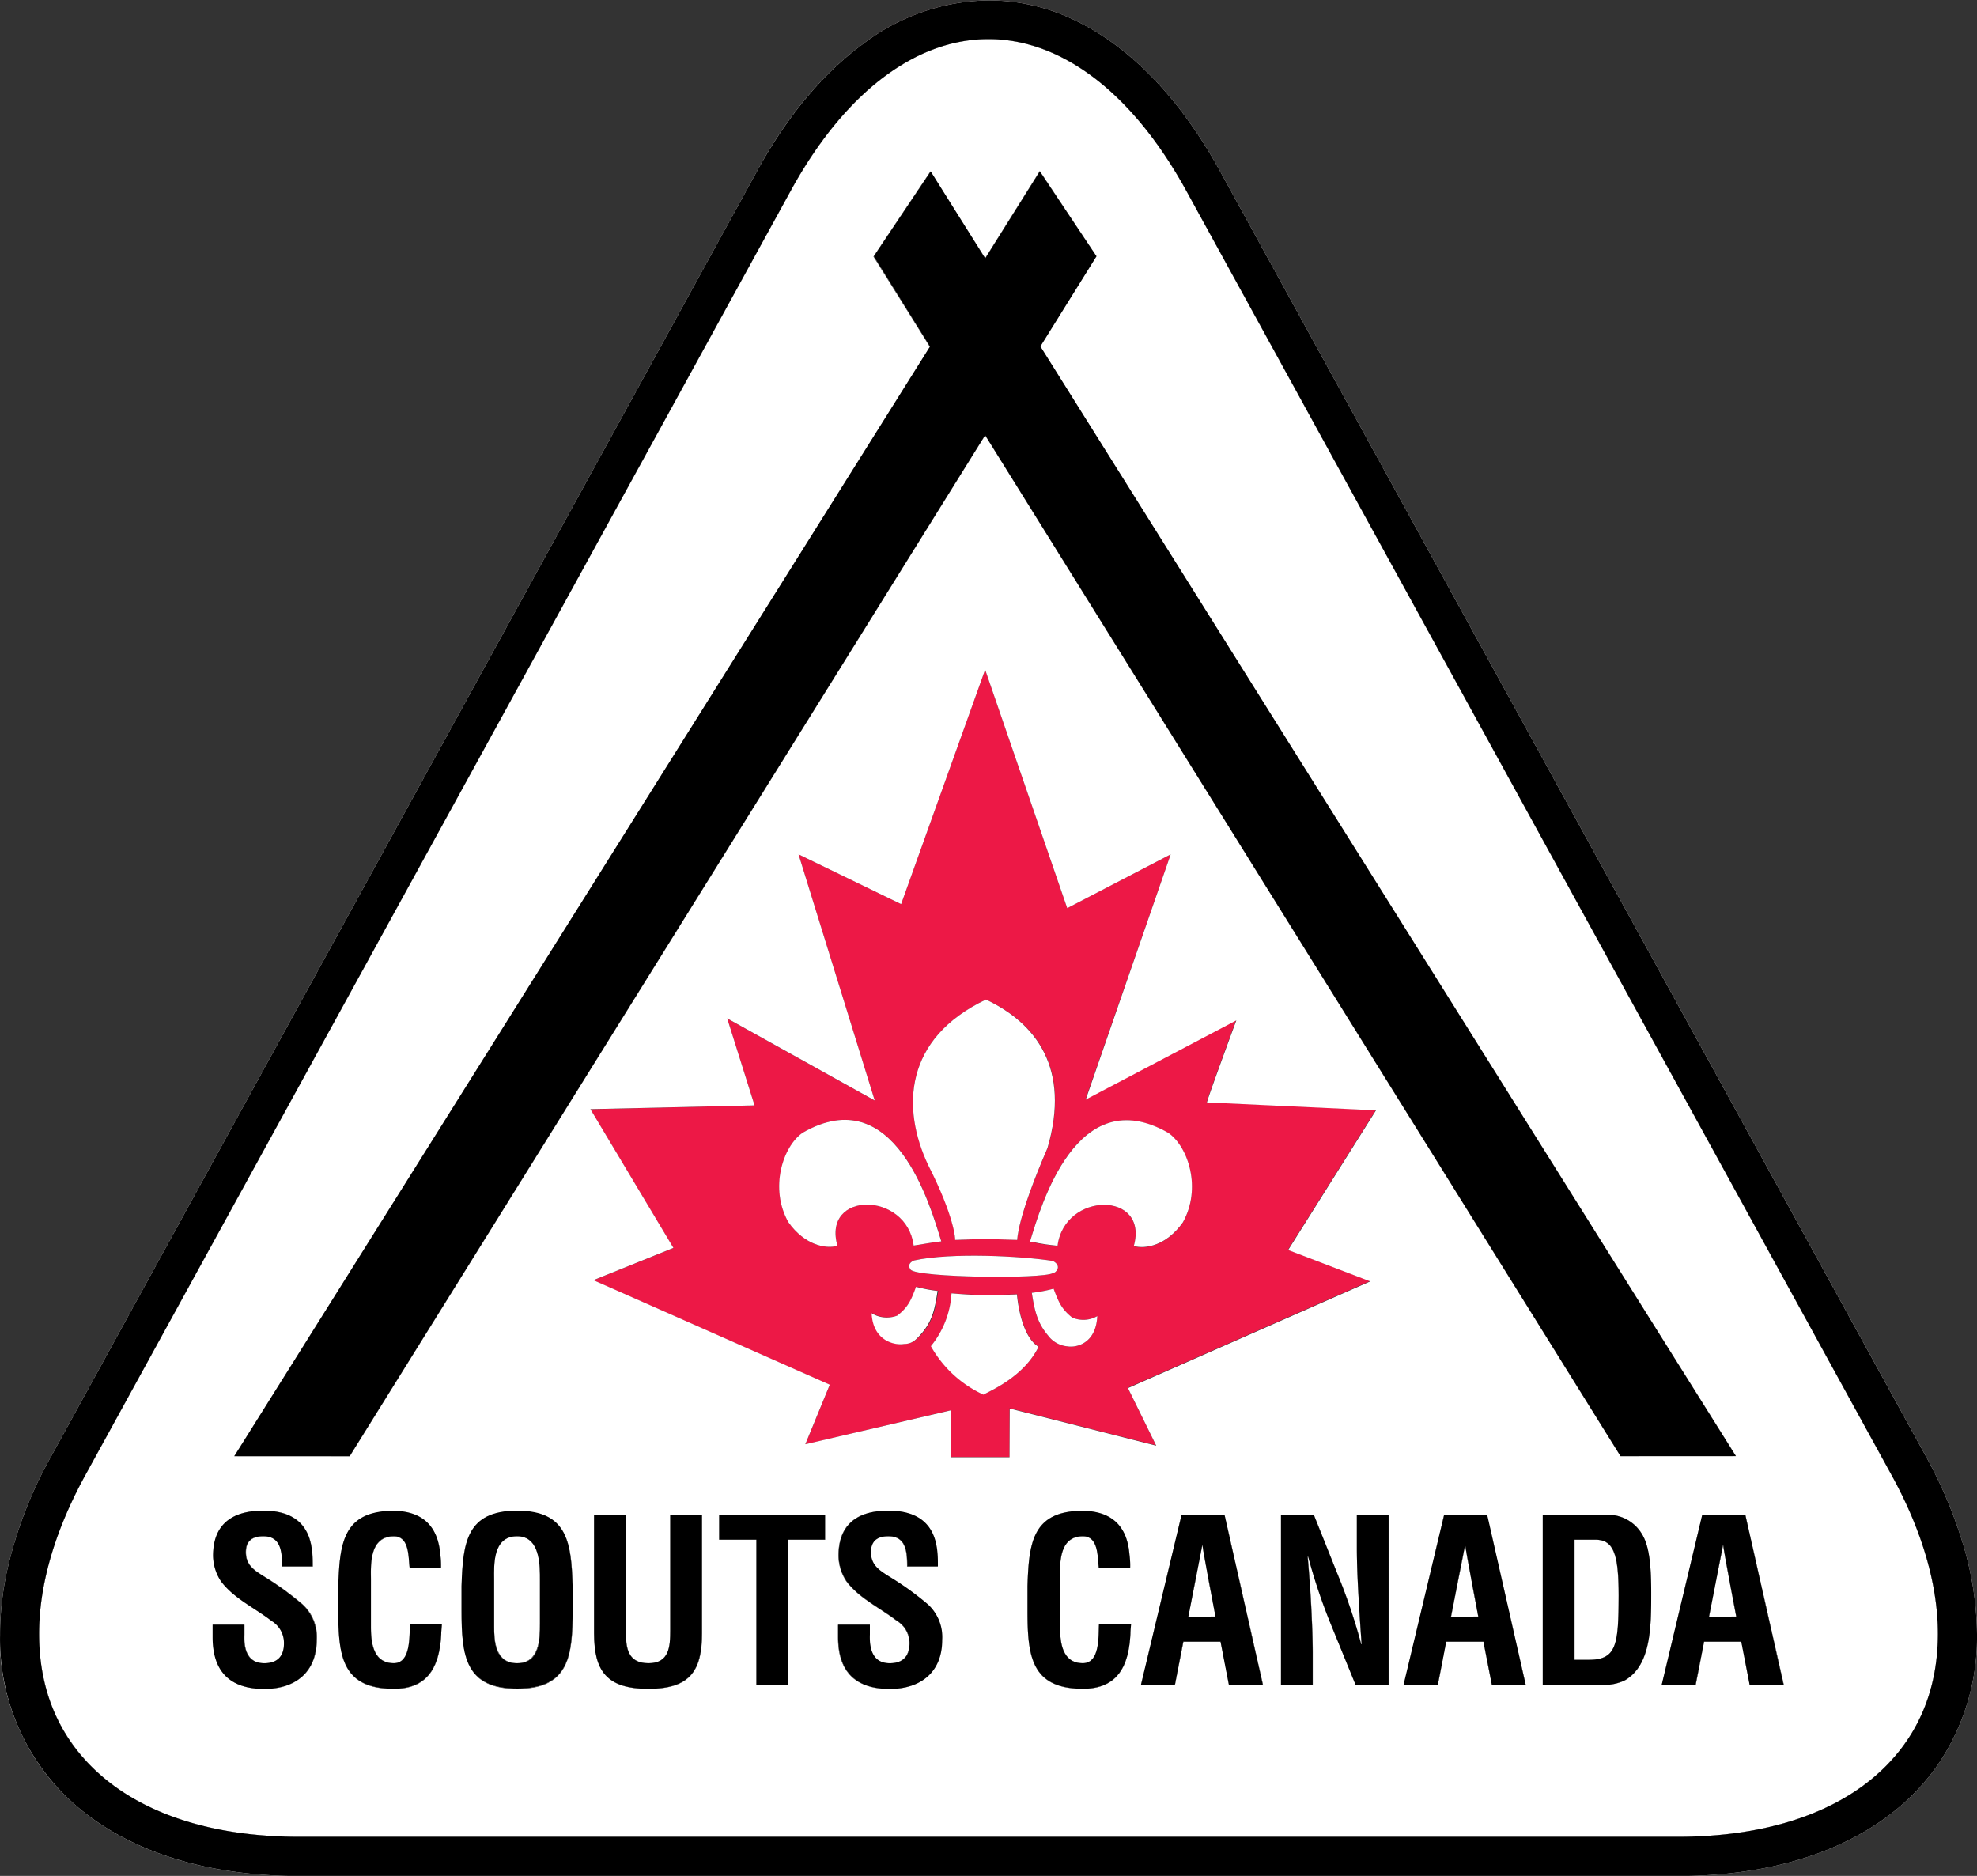 <svg id="Layer_1" data-name="Layer 1" xmlns="http://www.w3.org/2000/svg" viewBox="0 0 315.07 298.92"><rect x="0" y="0" width="315.07" height="298.92" fill="#333333" stroke="none"/><defs><style>.cls-1{fill:#ed1846;}.cls-2{fill:#fff;}</style></defs><title>Scouts-logo</title><path class="cls-1" d="M272.58,391l38.61-17-13.08-5,14-22.26-26.93-1.26c-.16,0,4.67-13.07,4.67-13.07l-24,12.62L279.42,306l-16.49,8.56-13.08-38-13.39,37.36L220.11,306l12.14,39.23-23.51-13.08L213.1,346l-26.16.62,13.23,22.11-12.75,5.14,37.67,16.66-3.9,9.49,23.21-5.45v7.48h9.34v-7.79l23.35,5.92ZM250,329.14c8,3.75,13.53,10.95,9.8,23.67-4.95,11.43-4.82,14.69-4.82,14.63s-5.16-.12-5.14-.16l-4.75.16s0-3.64-4.32-12C236.51,346.46,236.91,335.37,250,329.14Zm10.63,41.65c1.58.8.5,1.91,0,1.94-1.69.95-21.46.73-22.66-.54-.08-.11-.72-.95.55-1.48C244.42,369.42,255.62,370,260.61,370.79Zm-34.3-2.41c-1.88.53-5.21-.08-7.83-3.78-3-5.35-.91-12,2.3-14.25,14.63-8.42,20.32,11.57,22.08,17.32-1.32.15-2.35.35-4.4.67C237.34,359.67,223.82,359.6,226.31,368.38ZM237,384c-1.37.25-5-.38-5.17-4.9a4.65,4.65,0,0,0,4.08.38c1.71-1.35,2.18-2.49,3-4.59a24.06,24.06,0,0,0,3.47.66c-.43,2.81-.8,4.71-2.49,6.7C239,383.24,238.34,384,237,384Zm12.61,8.08s0,0,0,0,0,0,0,0a18.47,18.47,0,0,1-8.38-7.73,14.67,14.67,0,0,0,3.29-8.41s2.58.24,5.18.26c2.84,0,5.25-.1,5.25-.1s.46,6.34,3.29,8.25c.05,0,.16.06.14.12C256,389.24,250.73,391.44,249.58,392.1ZM263,384.4a4.31,4.31,0,0,1-3.15-1.75c-1.69-2-2.14-4-2.57-6.78a23.8,23.8,0,0,0,3.47-.66c.78,2.1,1.25,3.23,2.95,4.59a4.42,4.42,0,0,0,4-.22C267.51,384.13,264.19,384.61,263,384.4Zm-1.62-16c-3.28-.34-3.31-.54-4.39-.66,1.74-5.76,7.44-25.75,22.06-17.32,3.21,2.21,5.31,8.89,2.3,14.25-2.61,3.69-5.95,4.3-7.82,3.77C276,359.64,262.5,359.7,261.39,368.37Z" transform="translate(-92.85 -169.86)"/><path class="cls-2" d="M324.11,427.49h4.33s-1.94-10.18-2.09-11.45Z" transform="translate(-92.85 -169.86)"/><path class="cls-2" d="M347.09,415.21h-3.33v19.14H346c4.51,0,4.81-2.38,4.81-10.22C350.78,417.74,350.12,415.21,347.09,415.21Z" transform="translate(-92.85 -169.86)"/><path class="cls-2" d="M175.26,414.66c-4,0-3.66,4.74-3.66,6.84V429c0,2.24.18,5.88,3.66,5.88s3.64-3.72,3.64-6.32v-6.93C178.9,419.47,179,414.66,175.26,414.66Z" transform="translate(-92.85 -169.86)"/><path class="cls-2" d="M92.85,430.38c0,11.21,4.56,21.05,12.88,27.83s20.22,10.57,34.8,10.57h0c-14.59,0-26.47-3.76-34.81-10.57A35.1,35.1,0,0,1,92.85,430.38Z" transform="translate(-92.85 -169.86)"/><path class="cls-2" d="M282.23,427.49h4.33s-1.95-10.18-2.09-11.45Z" transform="translate(-92.85 -169.86)"/><path class="cls-2" d="M281.84,200.14c-4.54-8.24-9.72-14.3-15.09-18.23s-10.9-5.82-16.37-5.82-11,1.87-16.37,5.82-10.55,10-15.08,18.23L106.44,404.94c-5.06,9.22-7.37,17.81-7.36,25.31,0,9.63,3.69,17.44,10.59,23.13s17.33,9.17,30.87,9.17H360.23c13.54,0,23.94-3.5,30.86-9.17s10.57-13.5,10.6-23.13c0-7.5-2.3-16.09-7.37-25.31Zm-40.79,25-9-14.39,9.07-13.55L249.86,211l8.7-13.88,9,13.55-9,14.35L369.5,401.89l-18.39,0L249.85,239.21,148.58,401.91l-18.39,0ZM135,439c-6.07,0-8.23-3.4-8.23-8.24v-2h5.05v1.59c-.11,2.64.69,4.55,3.18,4.55,2.13,0,3.14-1.12,3.14-3.17a4.1,4.1,0,0,0-2-3.58c-2.64-2.06-5.92-3.54-8-6.25a7.53,7.53,0,0,1-1.3-4.15c0-4.63,2.6-7.16,8-7.16,8,0,7.84,6.22,7.87,8.89h-4.87c0-2.42-.19-4.81-3-4.81-1.7,0-2.78.69-2.78,2.53,0,2.06,1.3,2.86,2.89,3.87a47.24,47.24,0,0,1,6.14,4.44,7.09,7.09,0,0,1,2.27,5.67C143.32,436.3,139.93,439,135,439Zm28.18-8.75c-.26,4.95-1.92,8.75-7.55,8.75-8.31,0-8.86-5.28-8.86-12.5v-3.86c.22-6.91.77-12,8.86-12,4.51.08,7,2.39,7.4,7a13,13,0,0,1,.11,2.06h-5c-.22-1.73,0-5-2.52-5-4,0-3.65,4.74-3.65,6.83V429c0,2.23.18,5.88,3.65,5.88,2.78,0,2.45-4.48,2.56-6.21h5.09C163.23,429.19,163.19,429.73,163.16,430.23Zm20.94-3.75c0,7.23-.55,12.49-8.84,12.49s-8.86-5.26-8.86-12.49v-3.86c.22-6.91.76-12,8.86-12s8.63,5.13,8.84,12Zm20.62,3.65c0,6-1.95,8.84-8.56,8.84s-8.64-2.85-8.64-8.84V411.24h5.07v18.45c0,2.6.17,5.2,3.61,5.2,3.28,0,3.46-2.6,3.46-5.2V411.24h5.06Zm19.61-14.92h-5.89v23.12h-5.05V415.21h-5.93v-4h16.87ZM234.62,439c-6.07,0-8.23-3.4-8.23-8.24v-2h5.05v1.59c-.1,2.64.69,4.55,3.18,4.55,2.13,0,3.14-1.12,3.14-3.17a4.1,4.1,0,0,0-2-3.58c-2.64-2.06-5.92-3.54-8-6.25a7.53,7.53,0,0,1-1.3-4.15c0-4.63,2.6-7.16,7.95-7.16,8.05,0,7.84,6.22,7.87,8.89H237.4c0-2.42-.18-4.81-3-4.81-1.69,0-2.78.69-2.78,2.53,0,2.06,1.31,2.86,2.88,3.87a46.67,46.67,0,0,1,6.15,4.44,7.07,7.07,0,0,1,2.28,5.67C243,436.3,239.57,439,234.62,439Zm19.12-36.93H244.4v-7.48L221.19,400l3.9-9.49-37.67-16.66,12.75-5.14-13.23-22.11L213.1,346l-4.36-13.86,23.51,13.08L220.11,306l16.35,7.93,13.39-37.36,13.08,38L279.42,306l-13.54,39.08,24-12.62s-4.83,13.07-4.67,13.07l26.93,1.26-14,22.26,13.08,5-38.61,17,4.51,9.18-23.35-5.92ZM273,430.23c-.25,4.95-1.91,8.75-7.56,8.75-8.3,0-8.84-5.28-8.84-12.5v-3.86c.22-6.91.76-12,8.84-12,4.53.08,7.06,2.39,7.41,7a11.91,11.91,0,0,1,.11,2.06h-5c-.21-1.73,0-5-2.54-5-4,0-3.63,4.74-3.63,6.83V429c0,2.23.18,5.88,3.63,5.88,2.8,0,2.46-4.48,2.58-6.21h5.09C273.05,429.19,273,429.73,273,430.23Zm15.71,8.1-1.33-6.87h-5.93l-1.34,6.87h-5.41l6.47-27.09H288l6.14,27.09Zm25.46,0h-5.27l-3.94-9.65a89.9,89.9,0,0,1-3.61-10.76h-.08c.19,2.23.41,5,.55,7.73s.25,5.42.25,7.58v5.1H297V411.24h5.23l3.94,9.85a90.46,90.46,0,0,1,3.61,10.77h.07c-.18-2.46-.36-5.1-.5-7.7s-.26-5.2-.26-7.62v-5.3h5.06Zm16.43,0-1.34-6.87h-5.93L322,438.33h-5.42L323,411.24h6.82L336,438.33Zm21.24-.72a7.54,7.54,0,0,1-3.75.72h-9.36V411.24h10.55a6.27,6.27,0,0,1,5.23,3.06c1.16,1.88,1.48,4.88,1.48,9.36C356,429,356,435.18,351.82,437.61Zm19.86.72-1.33-6.87h-5.93l-1.34,6.87h-5.41l6.46-27.09H371l6.14,27.09Z" transform="translate(-92.85 -169.86)"/><path class="cls-2" d="M230.32,176.89c-6.27,4.6-12,11.39-16.85,20.26C218.35,188.28,224.05,181.5,230.32,176.89Z" transform="translate(-92.85 -169.86)"/><path class="cls-2" d="M365.21,427.49h4.34s-1.95-10.18-2.09-11.45Z" transform="translate(-92.85 -169.86)"/><path class="cls-2" d="M287.29,197.15,399.78,401.94a71.63,71.63,0,0,1,5.75,13.45,71.71,71.71,0,0,0-5.75-13.46L287.29,197.15c-4.87-8.87-10.58-15.66-16.85-20.26C276.71,181.5,282.42,188.28,287.29,197.15Z" transform="translate(-92.85 -169.86)"/><path class="cls-2" d="M213.47,197.15,101,401.93a67,67,0,0,0-7.19,19,66.94,66.94,0,0,1,7.19-19Z" transform="translate(-92.85 -169.86)"/><path class="cls-2" d="M258.21,384.37c-2.83-1.91-3.29-8.25-3.29-8.25s-2.41.12-5.25.1c-2.6,0-5.18-.29-5.18-.26a14.67,14.67,0,0,1-3.29,8.41,18.47,18.47,0,0,0,8.38,7.73c1.15-.66,6.43-2.86,8.77-7.61C258.37,384.43,258.26,384.41,258.21,384.37Z" transform="translate(-92.85 -169.86)"/><path class="cls-2" d="M263.71,379.8c-1.7-1.36-2.17-2.49-2.95-4.59a23.8,23.8,0,0,1-3.47.66c.43,2.82.88,4.78,2.57,6.78A4.31,4.31,0,0,0,263,384.4c1.18.21,4.5-.27,4.72-4.82A4.42,4.42,0,0,1,263.71,379.8Z" transform="translate(-92.85 -169.86)"/><path class="cls-2" d="M238.46,368.34c2-.32,3.08-.52,4.4-.67-1.76-5.75-7.45-25.74-22.08-17.32-3.21,2.21-5.31,8.9-2.3,14.25,2.62,3.7,6,4.31,7.83,3.78C223.82,359.6,237.34,359.67,238.46,368.34Z" transform="translate(-92.85 -169.86)"/><path class="cls-2" d="M238.84,374.91c-.78,2.1-1.25,3.24-3,4.59a4.65,4.65,0,0,1-4.08-.38c.21,4.52,3.8,5.15,5.17,4.9,1.37,0,2-.78,2.85-1.75,1.69-2,2.06-3.89,2.49-6.7A24.06,24.06,0,0,1,238.84,374.91Z" transform="translate(-92.85 -169.86)"/><path class="cls-2" d="M238.53,370.71c-1.27.53-.63,1.37-.55,1.48,1.2,1.27,21,1.49,22.66.54.47,0,1.55-1.14,0-1.94C255.62,370,244.42,369.42,238.53,370.71Z" transform="translate(-92.85 -169.86)"/><path class="cls-2" d="M273.54,368.41c1.87.53,5.21-.08,7.82-3.77,3-5.36.91-12-2.3-14.25C264.44,342,258.74,362,257,367.71c1.08.12,1.11.32,4.39.66C262.5,359.7,276,359.64,273.54,368.41Z" transform="translate(-92.85 -169.86)"/><path class="cls-2" d="M245.07,367.44l4.75-.16s5.11.15,5.14.16-.13-3.2,4.82-14.63c3.73-12.72-1.85-19.92-9.8-23.67-13.07,6.23-13.47,17.32-9.23,26.33C245,363.8,245.11,367.41,245.07,367.44Z" transform="translate(-92.85 -169.86)"/><polygon class="cls-2" points="157 69.35 258.26 232.04 276.65 232.03 165.81 55.2 174.75 40.84 165.71 27.3 157.01 41.17 148.32 27.3 139.25 40.84 148.2 55.23 37.34 232.03 55.73 232.04 157 69.35"/><polygon points="157 69.35 258.26 232.04 276.65 232.03 165.81 55.2 174.75 40.84 165.71 27.3 157.01 41.17 148.32 27.3 139.25 40.84 148.2 55.23 37.34 232.03 55.73 232.04 157 69.35"/><path class="cls-2" d="M134.91,421.06c-1.59-1-2.89-1.81-2.89-3.87,0-1.84,1.08-2.53,2.78-2.53,2.78,0,3,2.39,3,4.81h4.87c0-2.67.18-8.89-7.87-8.89-5.35,0-8,2.53-8,7.16a7.53,7.53,0,0,0,1.3,4.15c2.06,2.71,5.34,4.19,8,6.25a4.1,4.1,0,0,1,2,3.58c0,2-1,3.17-3.14,3.17-2.49,0-3.29-1.91-3.18-4.55v-1.59h-5.05v2c0,4.84,2.16,8.24,8.23,8.24,5,0,8.34-2.68,8.34-7.81a7.09,7.09,0,0,0-2.27-5.67A47.24,47.24,0,0,0,134.91,421.06Z" transform="translate(-92.85 -169.86)"/><path d="M134.91,421.06c-1.59-1-2.89-1.81-2.89-3.87,0-1.84,1.08-2.53,2.78-2.53,2.78,0,3,2.39,3,4.81h4.87c0-2.67.18-8.89-7.87-8.89-5.35,0-8,2.53-8,7.16a7.53,7.53,0,0,0,1.3,4.15c2.06,2.71,5.34,4.19,8,6.25a4.1,4.1,0,0,1,2,3.58c0,2-1,3.17-3.14,3.17-2.49,0-3.29-1.91-3.18-4.55v-1.59h-5.05v2c0,4.84,2.16,8.24,8.23,8.24,5,0,8.34-2.68,8.34-7.81a7.09,7.09,0,0,0-2.27-5.67A47.24,47.24,0,0,0,134.91,421.06Z" transform="translate(-92.85 -169.86)"/><path class="cls-2" d="M155.61,434.89c-3.47,0-3.65-3.65-3.65-5.88v-7.52c0-2.09-.33-6.83,3.65-6.83,2.49,0,2.3,3.26,2.52,5h5a13,13,0,0,0-.11-2.06c-.36-4.62-2.89-6.93-7.4-7-8.09,0-8.64,5.13-8.86,12v3.86c0,7.22.55,12.5,8.86,12.5,5.63,0,7.29-3.8,7.55-8.75,0-.5.07-1,.1-1.55h-5.09C158.06,430.41,158.39,434.89,155.61,434.89Z" transform="translate(-92.85 -169.86)"/><path d="M155.61,434.89c-3.47,0-3.65-3.65-3.65-5.88v-7.52c0-2.09-.33-6.83,3.65-6.83,2.49,0,2.3,3.26,2.52,5h5a13,13,0,0,0-.11-2.06c-.36-4.62-2.89-6.93-7.4-7-8.09,0-8.64,5.13-8.86,12v3.86c0,7.22.55,12.5,8.86,12.5,5.63,0,7.29-3.8,7.55-8.75,0-.5.07-1,.1-1.55h-5.09C158.06,430.41,158.39,434.89,155.61,434.89Z" transform="translate(-92.85 -169.86)"/><path class="cls-2" d="M175.26,410.58c-8.1,0-8.64,5.13-8.86,12v3.86c0,7.23.55,12.49,8.86,12.49s8.84-5.26,8.84-12.49v-3.86C183.89,415.71,183.34,410.58,175.26,410.58Zm3.64,18c0,2.6,0,6.32-3.64,6.32s-3.66-3.64-3.66-5.88V421.5c0-2.1-.32-6.84,3.66-6.84,3.75,0,3.64,4.81,3.64,7Z" transform="translate(-92.85 -169.86)"/><path d="M175.26,410.58c-8.1,0-8.64,5.13-8.86,12v3.86c0,7.23.55,12.49,8.86,12.49s8.84-5.26,8.84-12.49v-3.86C183.89,415.71,183.34,410.58,175.26,410.58Zm3.64,18c0,2.6,0,6.32-3.64,6.32s-3.66-3.64-3.66-5.88V421.5c0-2.1-.32-6.84,3.66-6.84,3.75,0,3.64,4.81,3.64,7Z" transform="translate(-92.85 -169.86)"/><path class="cls-2" d="M199.66,429.69c0,2.6-.18,5.2-3.46,5.2-3.44,0-3.61-2.6-3.61-5.2V411.24h-5.07v18.89c0,6,2,8.84,8.64,8.84s8.56-2.85,8.56-8.84V411.24h-5.06Z" transform="translate(-92.85 -169.86)"/><path d="M199.66,429.69c0,2.6-.18,5.2-3.46,5.2-3.44,0-3.61-2.6-3.61-5.2V411.24h-5.07v18.89c0,6,2,8.84,8.64,8.84s8.56-2.85,8.56-8.84V411.24h-5.06Z" transform="translate(-92.85 -169.86)"/><polygon class="cls-2" points="114.61 245.35 120.54 245.35 120.54 268.46 125.59 268.46 125.59 245.35 131.48 245.35 131.48 241.38 114.61 241.38 114.61 245.35"/><polygon points="114.61 245.35 120.54 245.35 120.54 268.46 125.59 268.46 125.59 245.35 131.48 245.35 131.48 241.38 114.61 241.38 114.61 245.35"/><path class="cls-2" d="M234.54,421.06c-1.57-1-2.88-1.81-2.88-3.87,0-1.84,1.09-2.53,2.78-2.53,2.78,0,3,2.39,3,4.81h4.88c0-2.67.18-8.89-7.87-8.89-5.35,0-7.95,2.53-7.95,7.16a7.53,7.53,0,0,0,1.3,4.15c2.06,2.71,5.34,4.19,8,6.25a4.1,4.1,0,0,1,2,3.58c0,2-1,3.17-3.14,3.17-2.49,0-3.28-1.91-3.18-4.55v-1.59h-5.05v2c0,4.84,2.16,8.24,8.23,8.24,4.95,0,8.35-2.68,8.35-7.81a7.07,7.07,0,0,0-2.28-5.67A46.67,46.67,0,0,0,234.54,421.06Z" transform="translate(-92.85 -169.86)"/><path d="M234.54,421.06c-1.57-1-2.88-1.81-2.88-3.87,0-1.84,1.09-2.53,2.78-2.53,2.78,0,3,2.39,3,4.81h4.88c0-2.67.18-8.89-7.87-8.89-5.35,0-7.95,2.53-7.95,7.16a7.53,7.53,0,0,0,1.3,4.15c2.06,2.71,5.34,4.19,8,6.25a4.1,4.1,0,0,1,2,3.58c0,2-1,3.17-3.14,3.17-2.49,0-3.28-1.91-3.18-4.55v-1.59h-5.05v2c0,4.84,2.16,8.24,8.23,8.24,4.95,0,8.35-2.68,8.35-7.81a7.07,7.07,0,0,0-2.28-5.67A46.67,46.67,0,0,0,234.54,421.06Z" transform="translate(-92.85 -169.86)"/><path class="cls-2" d="M265.42,434.89c-3.45,0-3.63-3.65-3.63-5.88v-7.52c0-2.09-.33-6.83,3.63-6.83,2.5,0,2.33,3.26,2.54,5h5a11.91,11.91,0,0,0-.11-2.06c-.35-4.62-2.88-6.93-7.41-7-8.08,0-8.62,5.13-8.84,12v3.86c0,7.22.54,12.5,8.84,12.5,5.65,0,7.31-3.8,7.56-8.75,0-.5.07-1,.11-1.55H268C267.88,430.41,268.22,434.89,265.42,434.89Z" transform="translate(-92.85 -169.86)"/><path d="M265.42,434.89c-3.45,0-3.63-3.65-3.63-5.88v-7.52c0-2.09-.33-6.83,3.63-6.83,2.5,0,2.33,3.26,2.54,5h5a11.91,11.91,0,0,0-.11-2.06c-.35-4.62-2.88-6.93-7.41-7-8.08,0-8.62,5.13-8.84,12v3.86c0,7.22.54,12.5,8.84,12.5,5.65,0,7.31-3.8,7.56-8.75,0-.5.07-1,.11-1.55H268C267.88,430.41,268.22,434.89,265.42,434.89Z" transform="translate(-92.85 -169.86)"/><path class="cls-2" d="M309.09,416.54c0,2.42.11,5,.26,7.62s.32,5.24.5,7.7h-.07a90.46,90.46,0,0,0-3.61-10.77l-3.94-9.85H297v27.09h5.05v-5.1c0-2.16-.11-4.88-.25-7.58s-.36-5.5-.55-7.73h.08a89.9,89.9,0,0,0,3.61,10.76l3.94,9.65h5.27V411.24h-5.06Z" transform="translate(-92.85 -169.86)"/><path d="M309.09,416.54c0,2.42.11,5,.26,7.62s.32,5.24.5,7.7h-.07a90.46,90.46,0,0,0-3.61-10.77l-3.94-9.85H297v27.09h5.05v-5.1c0-2.16-.11-4.88-.25-7.58s-.36-5.5-.55-7.73h.08a89.9,89.9,0,0,0,3.61,10.76l3.94,9.65h5.27V411.24h-5.06Z" transform="translate(-92.85 -169.86)"/><path class="cls-2" d="M349.26,411.24H338.71v27.09h9.36a7.54,7.54,0,0,0,3.75-.72C356,435.18,356,429,356,423.66c0-4.48-.32-7.48-1.48-9.36A6.27,6.27,0,0,0,349.26,411.24ZM346,434.35h-2.21V415.21h3.33c3,0,3.69,2.53,3.69,8.92C350.78,432,350.48,434.35,346,434.35Z" transform="translate(-92.85 -169.86)"/><path d="M349.26,411.24H338.71v27.09h9.36a7.54,7.54,0,0,0,3.75-.72C356,435.18,356,429,356,423.66c0-4.48-.32-7.48-1.48-9.36A6.27,6.27,0,0,0,349.26,411.24ZM346,434.35h-2.21V415.21h3.33c3,0,3.69,2.53,3.69,8.92C350.78,432,350.48,434.35,346,434.35Z" transform="translate(-92.85 -169.86)"/><path class="cls-2" d="M364.13,411.24l-6.46,27.09h5.41l1.34-6.87h5.93l1.33,6.87h5.42L371,411.24Zm1.08,16.25L367.46,416c.14,1.27,2.09,11.45,2.09,11.45Z" transform="translate(-92.85 -169.86)"/><path d="M364.13,411.24l-6.46,27.09h5.41l1.34-6.87h5.93l1.33,6.87h5.42L371,411.24Zm1.08,16.25L367.46,416c.14,1.27,2.09,11.45,2.09,11.45Z" transform="translate(-92.85 -169.86)"/><path class="cls-2" d="M281.15,411.24l-6.47,27.09h5.41l1.34-6.87h5.93l1.33,6.87h5.42L288,411.24Zm1.08,16.25L284.47,416c.14,1.27,2.09,11.45,2.09,11.45Z" transform="translate(-92.85 -169.86)"/><path d="M281.15,411.24l-6.47,27.09h5.41l1.34-6.87h5.93l1.33,6.87h5.42L288,411.24Zm1.08,16.25L284.47,416c.14,1.27,2.09,11.45,2.09,11.45Z" transform="translate(-92.85 -169.86)"/><path class="cls-2" d="M323,411.24l-6.47,27.09H322l1.33-6.87h5.93l1.34,6.87H336l-6.14-27.09Zm1.08,16.25L326.35,416c.15,1.27,2.09,11.45,2.09,11.45Z" transform="translate(-92.85 -169.86)"/><path d="M323,411.24l-6.47,27.09H322l1.33-6.87h5.93l1.34,6.87H336l-6.14-27.09Zm1.08,16.25L326.35,416c.15,1.27,2.09,11.45,2.09,11.45Z" transform="translate(-92.85 -169.86)"/><path class="cls-1" d="M407.92,430.25v.13a36,36,0,0,1-5.68,19.82,36,36,0,0,0,5.68-19.82v-.13a51,51,0,0,0-2.39-14.86A51.41,51.41,0,0,1,407.92,430.25Z" transform="translate(-92.85 -169.86)"/><path d="M407.92,430.25v.13a36,36,0,0,1-5.68,19.82,36,36,0,0,0,5.68-19.82v-.13a51,51,0,0,0-2.39-14.86A51.41,51.41,0,0,1,407.92,430.25Z" transform="translate(-92.85 -169.86)"/><path class="cls-1" d="M395,458.21c-8.34,6.81-20.22,10.57-34.8,10.57C374.81,468.78,386.69,465,395,458.21Z" transform="translate(-92.85 -169.86)"/><path d="M395,458.21c-8.34,6.81-20.22,10.57-34.8,10.57C374.81,468.78,386.69,465,395,458.21Z" transform="translate(-92.85 -169.86)"/><path class="cls-1" d="M263.79,172.92a31.69,31.69,0,0,0-13.41-3.06,33.75,33.75,0,0,0-20.06,7,33.67,33.67,0,0,1,20.06-7A31.52,31.52,0,0,1,263.79,172.92Z" transform="translate(-92.85 -169.86)"/><path d="M263.79,172.92a31.69,31.69,0,0,0-13.41-3.06,33.75,33.75,0,0,0-20.06,7,33.67,33.67,0,0,1,20.06-7A31.52,31.52,0,0,1,263.79,172.92Z" transform="translate(-92.85 -169.86)"/><path class="cls-2" d="M407.92,430.25a51.41,51.41,0,0,0-2.39-14.86,71.63,71.63,0,0,0-5.75-13.45L287.29,197.15c-4.87-8.87-10.58-15.65-16.85-20.26-.78-.58-1.58-1.12-2.38-1.63a37.29,37.29,0,0,0-4.27-2.34,31.52,31.52,0,0,0-13.41-3,33.67,33.67,0,0,0-20.06,7c-6.27,4.61-12,11.39-16.85,20.26L101,401.94a66.94,66.94,0,0,0-7.19,19,49.15,49.15,0,0,0-.82,6c-.09,1.13-.13,2.24-.13,3.33v.13a35.1,35.1,0,0,0,12.88,27.83c8.34,6.81,20.22,10.57,34.81,10.57H360.23c14.58,0,26.46-3.76,34.8-10.57a35.36,35.36,0,0,0,5.52-5.63c.6-.77,1.17-1.56,1.69-2.38a36,36,0,0,0,5.68-19.82Zm-16.83,23.13c-6.92,5.67-17.32,9.17-30.86,9.17H140.54c-13.54,0-23.94-3.5-30.87-9.17s-10.57-13.5-10.59-23.13c0-7.5,2.3-16.09,7.36-25.31l112.49-204.8c4.53-8.24,9.72-14.3,15.08-18.23s10.9-5.82,16.37-5.82,11,1.87,16.37,5.82,10.55,10,15.09,18.23l112.48,204.8c5.07,9.22,7.37,17.81,7.37,25.31C401.66,439.88,398,447.69,391.09,453.38Z" transform="translate(-92.85 -169.86)"/><path d="M407.92,430.25a51.41,51.41,0,0,0-2.39-14.86,71.63,71.63,0,0,0-5.75-13.45L287.29,197.15c-4.87-8.87-10.58-15.65-16.85-20.26-.78-.58-1.58-1.12-2.38-1.63a37.29,37.29,0,0,0-4.27-2.34,31.52,31.52,0,0,0-13.41-3,33.67,33.67,0,0,0-20.06,7c-6.27,4.61-12,11.39-16.85,20.26L101,401.94a66.94,66.94,0,0,0-7.19,19,49.15,49.15,0,0,0-.82,6c-.09,1.13-.13,2.24-.13,3.33v.13a35.1,35.1,0,0,0,12.88,27.83c8.34,6.81,20.22,10.57,34.81,10.57H360.23c14.58,0,26.46-3.76,34.8-10.57a35.36,35.36,0,0,0,5.52-5.63c.6-.77,1.17-1.56,1.69-2.38a36,36,0,0,0,5.68-19.82Zm-16.83,23.13c-6.92,5.67-17.32,9.17-30.86,9.17H140.54c-13.54,0-23.94-3.5-30.87-9.17s-10.57-13.5-10.59-23.13c0-7.5,2.3-16.09,7.36-25.31l112.49-204.8c4.53-8.24,9.72-14.3,15.08-18.23s10.9-5.82,16.37-5.82,11,1.87,16.37,5.82,10.55,10,15.09,18.23l112.48,204.8c5.07,9.22,7.37,17.81,7.37,25.31C401.66,439.88,398,447.69,391.09,453.38Z" transform="translate(-92.85 -169.86)"/></svg>